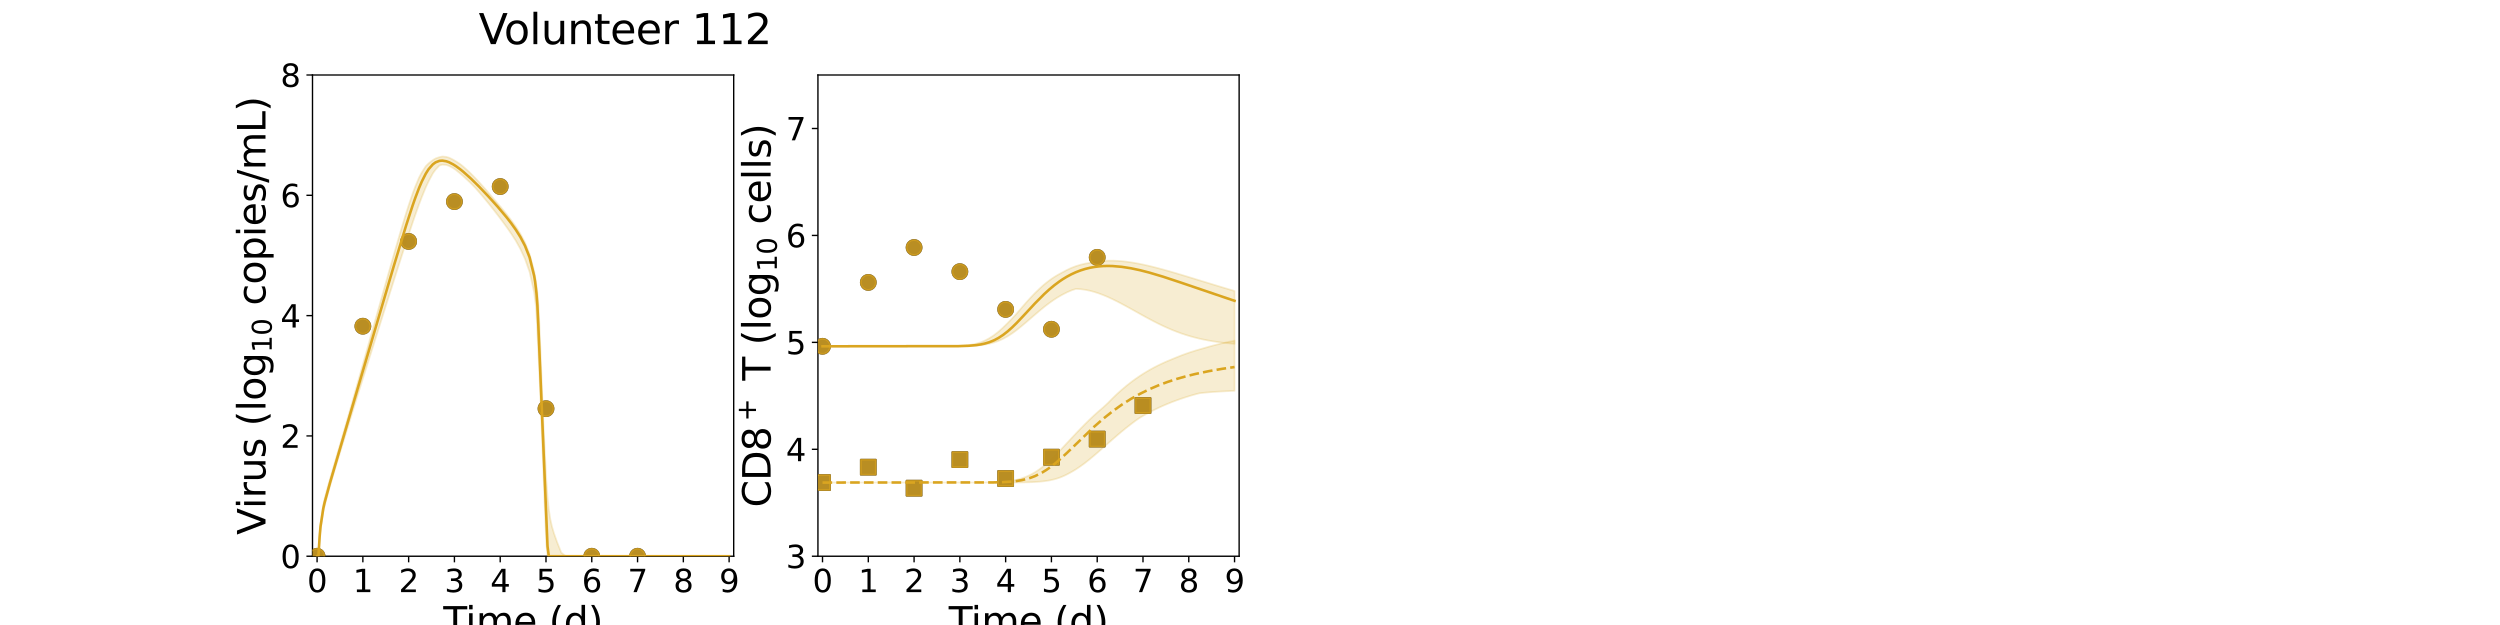 <?xml version="1.0" encoding="utf-8" standalone="no"?>
<!DOCTYPE svg PUBLIC "-//W3C//DTD SVG 1.1//EN"
  "http://www.w3.org/Graphics/SVG/1.1/DTD/svg11.dtd">
<svg xmlns:xlink="http://www.w3.org/1999/xlink" width="1440pt" height="360pt" viewBox="0 0 1440 360" xmlns="http://www.w3.org/2000/svg" version="1.1">
 <defs>
  <style type="text/css">*{stroke-linejoin: round; stroke-linecap: butt}</style>
 </defs>
 <g id="figure_1">
  <g id="patch_1">
   <path d="M 0 360 
L 1440 360 
L 1440 0 
L 0 0 
z
" style="fill: #ffffff"/>
  </g>
  <g id="axes_1">
   <g id="patch_2">
    <path d="M 180 320.4 
L 422.609 320.4 
L 422.609 43.2 
L 180 43.2 
z
" style="fill: #ffffff"/>
   </g>
   <g id="matplotlib.axis_1">
    <g id="xtick_1">
     <g id="line2d_1">
      <defs>
       <path id="m8931e656b8" d="M 0 0 
L 0 3.5 
" style="stroke: #000000; stroke-width: 0.8"/>
      </defs>
      <g>
       <use xlink:href="#m8931e656b8" x="182.637" y="320.4" style="stroke: #000000; stroke-width: 0.8"/>
      </g>
     </g>
     <g id="text_1">
      <!-- 0 -->
      <g transform="translate(176.911 341.077) scale(0.18 -0.18)">
       <defs>
        <path id="DejaVuSans-30" d="M 2034 4250 
Q 1547 4250 1301 3770 
Q 1056 3291 1056 2328 
Q 1056 1369 1301 889 
Q 1547 409 2034 409 
Q 2525 409 2770 889 
Q 3016 1369 3016 2328 
Q 3016 3291 2770 3770 
Q 2525 4250 2034 4250 
z
M 2034 4750 
Q 2819 4750 3233 4129 
Q 3647 3509 3647 2328 
Q 3647 1150 3233 529 
Q 2819 -91 2034 -91 
Q 1250 -91 836 529 
Q 422 1150 422 2328 
Q 422 3509 836 4129 
Q 1250 4750 2034 4750 
z
" transform="scale(0.016)"/>
       </defs>
       <use xlink:href="#DejaVuSans-30"/>
      </g>
     </g>
    </g>
    <g id="xtick_2">
     <g id="line2d_2">
      <g>
       <use xlink:href="#m8931e656b8" x="209.008" y="320.4" style="stroke: #000000; stroke-width: 0.8"/>
      </g>
     </g>
     <g id="text_2">
      <!-- 1 -->
      <g transform="translate(203.281 341.077) scale(0.18 -0.18)">
       <defs>
        <path id="DejaVuSans-31" d="M 794 531 
L 1825 531 
L 1825 4091 
L 703 3866 
L 703 4441 
L 1819 4666 
L 2450 4666 
L 2450 531 
L 3481 531 
L 3481 0 
L 794 0 
L 794 531 
z
" transform="scale(0.016)"/>
       </defs>
       <use xlink:href="#DejaVuSans-31"/>
      </g>
     </g>
    </g>
    <g id="xtick_3">
     <g id="line2d_3">
      <g>
       <use xlink:href="#m8931e656b8" x="235.378" y="320.4" style="stroke: #000000; stroke-width: 0.8"/>
      </g>
     </g>
     <g id="text_3">
      <!-- 2 -->
      <g transform="translate(229.652 341.077) scale(0.18 -0.18)">
       <defs>
        <path id="DejaVuSans-32" d="M 1228 531 
L 3431 531 
L 3431 0 
L 469 0 
L 469 531 
Q 828 903 1448 1529 
Q 2069 2156 2228 2338 
Q 2531 2678 2651 2914 
Q 2772 3150 2772 3378 
Q 2772 3750 2511 3984 
Q 2250 4219 1831 4219 
Q 1534 4219 1204 4116 
Q 875 4013 500 3803 
L 500 4441 
Q 881 4594 1212 4672 
Q 1544 4750 1819 4750 
Q 2544 4750 2975 4387 
Q 3406 4025 3406 3419 
Q 3406 3131 3298 2873 
Q 3191 2616 2906 2266 
Q 2828 2175 2409 1742 
Q 1991 1309 1228 531 
z
" transform="scale(0.016)"/>
       </defs>
       <use xlink:href="#DejaVuSans-32"/>
      </g>
     </g>
    </g>
    <g id="xtick_4">
     <g id="line2d_4">
      <g>
       <use xlink:href="#m8931e656b8" x="261.749" y="320.4" style="stroke: #000000; stroke-width: 0.8"/>
      </g>
     </g>
     <g id="text_4">
      <!-- 3 -->
      <g transform="translate(256.022 341.077) scale(0.18 -0.18)">
       <defs>
        <path id="DejaVuSans-33" d="M 2597 2516 
Q 3050 2419 3304 2112 
Q 3559 1806 3559 1356 
Q 3559 666 3084 287 
Q 2609 -91 1734 -91 
Q 1441 -91 1130 -33 
Q 819 25 488 141 
L 488 750 
Q 750 597 1062 519 
Q 1375 441 1716 441 
Q 2309 441 2620 675 
Q 2931 909 2931 1356 
Q 2931 1769 2642 2001 
Q 2353 2234 1838 2234 
L 1294 2234 
L 1294 2753 
L 1863 2753 
Q 2328 2753 2575 2939 
Q 2822 3125 2822 3475 
Q 2822 3834 2567 4026 
Q 2313 4219 1838 4219 
Q 1578 4219 1281 4162 
Q 984 4106 628 3988 
L 628 4550 
Q 988 4650 1302 4700 
Q 1616 4750 1894 4750 
Q 2613 4750 3031 4423 
Q 3450 4097 3450 3541 
Q 3450 3153 3228 2886 
Q 3006 2619 2597 2516 
z
" transform="scale(0.016)"/>
       </defs>
       <use xlink:href="#DejaVuSans-33"/>
      </g>
     </g>
    </g>
    <g id="xtick_5">
     <g id="line2d_5">
      <g>
       <use xlink:href="#m8931e656b8" x="288.119" y="320.4" style="stroke: #000000; stroke-width: 0.8"/>
      </g>
     </g>
     <g id="text_5">
      <!-- 4 -->
      <g transform="translate(282.393 341.077) scale(0.18 -0.18)">
       <defs>
        <path id="DejaVuSans-34" d="M 2419 4116 
L 825 1625 
L 2419 1625 
L 2419 4116 
z
M 2253 4666 
L 3047 4666 
L 3047 1625 
L 3713 1625 
L 3713 1100 
L 3047 1100 
L 3047 0 
L 2419 0 
L 2419 1100 
L 313 1100 
L 313 1709 
L 2253 4666 
z
" transform="scale(0.016)"/>
       </defs>
       <use xlink:href="#DejaVuSans-34"/>
      </g>
     </g>
    </g>
    <g id="xtick_6">
     <g id="line2d_6">
      <g>
       <use xlink:href="#m8931e656b8" x="314.49" y="320.4" style="stroke: #000000; stroke-width: 0.8"/>
      </g>
     </g>
     <g id="text_6">
      <!-- 5 -->
      <g transform="translate(308.763 341.077) scale(0.18 -0.18)">
       <defs>
        <path id="DejaVuSans-35" d="M 691 4666 
L 3169 4666 
L 3169 4134 
L 1269 4134 
L 1269 2991 
Q 1406 3038 1543 3061 
Q 1681 3084 1819 3084 
Q 2600 3084 3056 2656 
Q 3513 2228 3513 1497 
Q 3513 744 3044 326 
Q 2575 -91 1722 -91 
Q 1428 -91 1123 -41 
Q 819 9 494 109 
L 494 744 
Q 775 591 1075 516 
Q 1375 441 1709 441 
Q 2250 441 2565 725 
Q 2881 1009 2881 1497 
Q 2881 1984 2565 2268 
Q 2250 2553 1709 2553 
Q 1456 2553 1204 2497 
Q 953 2441 691 2322 
L 691 4666 
z
" transform="scale(0.016)"/>
       </defs>
       <use xlink:href="#DejaVuSans-35"/>
      </g>
     </g>
    </g>
    <g id="xtick_7">
     <g id="line2d_7">
      <g>
       <use xlink:href="#m8931e656b8" x="340.86" y="320.4" style="stroke: #000000; stroke-width: 0.8"/>
      </g>
     </g>
     <g id="text_7">
      <!-- 6 -->
      <g transform="translate(335.134 341.077) scale(0.18 -0.18)">
       <defs>
        <path id="DejaVuSans-36" d="M 2113 2584 
Q 1688 2584 1439 2293 
Q 1191 2003 1191 1497 
Q 1191 994 1439 701 
Q 1688 409 2113 409 
Q 2538 409 2786 701 
Q 3034 994 3034 1497 
Q 3034 2003 2786 2293 
Q 2538 2584 2113 2584 
z
M 3366 4563 
L 3366 3988 
Q 3128 4100 2886 4159 
Q 2644 4219 2406 4219 
Q 1781 4219 1451 3797 
Q 1122 3375 1075 2522 
Q 1259 2794 1537 2939 
Q 1816 3084 2150 3084 
Q 2853 3084 3261 2657 
Q 3669 2231 3669 1497 
Q 3669 778 3244 343 
Q 2819 -91 2113 -91 
Q 1303 -91 875 529 
Q 447 1150 447 2328 
Q 447 3434 972 4092 
Q 1497 4750 2381 4750 
Q 2619 4750 2861 4703 
Q 3103 4656 3366 4563 
z
" transform="scale(0.016)"/>
       </defs>
       <use xlink:href="#DejaVuSans-36"/>
      </g>
     </g>
    </g>
    <g id="xtick_8">
     <g id="line2d_8">
      <g>
       <use xlink:href="#m8931e656b8" x="367.231" y="320.4" style="stroke: #000000; stroke-width: 0.8"/>
      </g>
     </g>
     <g id="text_8">
      <!-- 7 -->
      <g transform="translate(361.504 341.077) scale(0.18 -0.18)">
       <defs>
        <path id="DejaVuSans-37" d="M 525 4666 
L 3525 4666 
L 3525 4397 
L 1831 0 
L 1172 0 
L 2766 4134 
L 525 4134 
L 525 4666 
z
" transform="scale(0.016)"/>
       </defs>
       <use xlink:href="#DejaVuSans-37"/>
      </g>
     </g>
    </g>
    <g id="xtick_9">
     <g id="line2d_9">
      <g>
       <use xlink:href="#m8931e656b8" x="393.601" y="320.4" style="stroke: #000000; stroke-width: 0.8"/>
      </g>
     </g>
     <g id="text_9">
      <!-- 8 -->
      <g transform="translate(387.875 341.077) scale(0.18 -0.18)">
       <defs>
        <path id="DejaVuSans-38" d="M 2034 2216 
Q 1584 2216 1326 1975 
Q 1069 1734 1069 1313 
Q 1069 891 1326 650 
Q 1584 409 2034 409 
Q 2484 409 2743 651 
Q 3003 894 3003 1313 
Q 3003 1734 2745 1975 
Q 2488 2216 2034 2216 
z
M 1403 2484 
Q 997 2584 770 2862 
Q 544 3141 544 3541 
Q 544 4100 942 4425 
Q 1341 4750 2034 4750 
Q 2731 4750 3128 4425 
Q 3525 4100 3525 3541 
Q 3525 3141 3298 2862 
Q 3072 2584 2669 2484 
Q 3125 2378 3379 2068 
Q 3634 1759 3634 1313 
Q 3634 634 3220 271 
Q 2806 -91 2034 -91 
Q 1263 -91 848 271 
Q 434 634 434 1313 
Q 434 1759 690 2068 
Q 947 2378 1403 2484 
z
M 1172 3481 
Q 1172 3119 1398 2916 
Q 1625 2713 2034 2713 
Q 2441 2713 2670 2916 
Q 2900 3119 2900 3481 
Q 2900 3844 2670 4047 
Q 2441 4250 2034 4250 
Q 1625 4250 1398 4047 
Q 1172 3844 1172 3481 
z
" transform="scale(0.016)"/>
       </defs>
       <use xlink:href="#DejaVuSans-38"/>
      </g>
     </g>
    </g>
    <g id="xtick_10">
     <g id="line2d_10">
      <g>
       <use xlink:href="#m8931e656b8" x="419.972" y="320.4" style="stroke: #000000; stroke-width: 0.8"/>
      </g>
     </g>
     <g id="text_10">
      <!-- 9 -->
      <g transform="translate(414.245 341.077) scale(0.18 -0.18)">
       <defs>
        <path id="DejaVuSans-39" d="M 703 97 
L 703 672 
Q 941 559 1184 500 
Q 1428 441 1663 441 
Q 2288 441 2617 861 
Q 2947 1281 2994 2138 
Q 2813 1869 2534 1725 
Q 2256 1581 1919 1581 
Q 1219 1581 811 2004 
Q 403 2428 403 3163 
Q 403 3881 828 4315 
Q 1253 4750 1959 4750 
Q 2769 4750 3195 4129 
Q 3622 3509 3622 2328 
Q 3622 1225 3098 567 
Q 2575 -91 1691 -91 
Q 1453 -91 1209 -44 
Q 966 3 703 97 
z
M 1959 2075 
Q 2384 2075 2632 2365 
Q 2881 2656 2881 3163 
Q 2881 3666 2632 3958 
Q 2384 4250 1959 4250 
Q 1534 4250 1286 3958 
Q 1038 3666 1038 3163 
Q 1038 2656 1286 2365 
Q 1534 2075 1959 2075 
z
" transform="scale(0.016)"/>
       </defs>
       <use xlink:href="#DejaVuSans-39"/>
      </g>
     </g>
    </g>
    <g id="text_11">
     <!-- Time (d) -->
     <g transform="translate(255.328 365.537) scale(0.22 -0.22)">
      <defs>
       <path id="DejaVuSans-54" d="M -19 4666 
L 3928 4666 
L 3928 4134 
L 2272 4134 
L 2272 0 
L 1638 0 
L 1638 4134 
L -19 4134 
L -19 4666 
z
" transform="scale(0.016)"/>
       <path id="DejaVuSans-69" d="M 603 3500 
L 1178 3500 
L 1178 0 
L 603 0 
L 603 3500 
z
M 603 4863 
L 1178 4863 
L 1178 4134 
L 603 4134 
L 603 4863 
z
" transform="scale(0.016)"/>
       <path id="DejaVuSans-6d" d="M 3328 2828 
Q 3544 3216 3844 3400 
Q 4144 3584 4550 3584 
Q 5097 3584 5394 3201 
Q 5691 2819 5691 2113 
L 5691 0 
L 5113 0 
L 5113 2094 
Q 5113 2597 4934 2840 
Q 4756 3084 4391 3084 
Q 3944 3084 3684 2787 
Q 3425 2491 3425 1978 
L 3425 0 
L 2847 0 
L 2847 2094 
Q 2847 2600 2669 2842 
Q 2491 3084 2119 3084 
Q 1678 3084 1418 2786 
Q 1159 2488 1159 1978 
L 1159 0 
L 581 0 
L 581 3500 
L 1159 3500 
L 1159 2956 
Q 1356 3278 1631 3431 
Q 1906 3584 2284 3584 
Q 2666 3584 2933 3390 
Q 3200 3197 3328 2828 
z
" transform="scale(0.016)"/>
       <path id="DejaVuSans-65" d="M 3597 1894 
L 3597 1613 
L 953 1613 
Q 991 1019 1311 708 
Q 1631 397 2203 397 
Q 2534 397 2845 478 
Q 3156 559 3463 722 
L 3463 178 
Q 3153 47 2828 -22 
Q 2503 -91 2169 -91 
Q 1331 -91 842 396 
Q 353 884 353 1716 
Q 353 2575 817 3079 
Q 1281 3584 2069 3584 
Q 2775 3584 3186 3129 
Q 3597 2675 3597 1894 
z
M 3022 2063 
Q 3016 2534 2758 2815 
Q 2500 3097 2075 3097 
Q 1594 3097 1305 2825 
Q 1016 2553 972 2059 
L 3022 2063 
z
" transform="scale(0.016)"/>
       <path id="DejaVuSans-20" transform="scale(0.016)"/>
       <path id="DejaVuSans-28" d="M 1984 4856 
Q 1566 4138 1362 3434 
Q 1159 2731 1159 2009 
Q 1159 1288 1364 580 
Q 1569 -128 1984 -844 
L 1484 -844 
Q 1016 -109 783 600 
Q 550 1309 550 2009 
Q 550 2706 781 3412 
Q 1013 4119 1484 4856 
L 1984 4856 
z
" transform="scale(0.016)"/>
       <path id="DejaVuSans-64" d="M 2906 2969 
L 2906 4863 
L 3481 4863 
L 3481 0 
L 2906 0 
L 2906 525 
Q 2725 213 2448 61 
Q 2172 -91 1784 -91 
Q 1150 -91 751 415 
Q 353 922 353 1747 
Q 353 2572 751 3078 
Q 1150 3584 1784 3584 
Q 2172 3584 2448 3432 
Q 2725 3281 2906 2969 
z
M 947 1747 
Q 947 1113 1208 752 
Q 1469 391 1925 391 
Q 2381 391 2643 752 
Q 2906 1113 2906 1747 
Q 2906 2381 2643 2742 
Q 2381 3103 1925 3103 
Q 1469 3103 1208 2742 
Q 947 2381 947 1747 
z
" transform="scale(0.016)"/>
       <path id="DejaVuSans-29" d="M 513 4856 
L 1013 4856 
Q 1481 4119 1714 3412 
Q 1947 2706 1947 2009 
Q 1947 1309 1714 600 
Q 1481 -109 1013 -844 
L 513 -844 
Q 928 -128 1133 580 
Q 1338 1288 1338 2009 
Q 1338 2731 1133 3434 
Q 928 4138 513 4856 
z
" transform="scale(0.016)"/>
      </defs>
      <use xlink:href="#DejaVuSans-54"/>
      <use xlink:href="#DejaVuSans-69" x="57.959"/>
      <use xlink:href="#DejaVuSans-6d" x="85.742"/>
      <use xlink:href="#DejaVuSans-65" x="183.154"/>
      <use xlink:href="#DejaVuSans-20" x="244.678"/>
      <use xlink:href="#DejaVuSans-28" x="276.465"/>
      <use xlink:href="#DejaVuSans-64" x="315.479"/>
      <use xlink:href="#DejaVuSans-29" x="378.955"/>
     </g>
    </g>
   </g>
   <g id="matplotlib.axis_2">
    <g id="ytick_1">
     <g id="line2d_11">
      <defs>
       <path id="m3b41d47274" d="M 0 0 
L -3.5 0 
" style="stroke: #000000; stroke-width: 0.8"/>
      </defs>
      <g>
       <use xlink:href="#m3b41d47274" x="180" y="320.4" style="stroke: #000000; stroke-width: 0.8"/>
      </g>
     </g>
     <g id="text_12">
      <!-- 0 -->
      <g transform="translate(161.548 327.239) scale(0.18 -0.18)">
       <use xlink:href="#DejaVuSans-30"/>
      </g>
     </g>
    </g>
    <g id="ytick_2">
     <g id="line2d_12">
      <g>
       <use xlink:href="#m3b41d47274" x="180" y="251.1" style="stroke: #000000; stroke-width: 0.8"/>
      </g>
     </g>
     <g id="text_13">
      <!-- 2 -->
      <g transform="translate(161.548 257.939) scale(0.18 -0.18)">
       <use xlink:href="#DejaVuSans-32"/>
      </g>
     </g>
    </g>
    <g id="ytick_3">
     <g id="line2d_13">
      <g>
       <use xlink:href="#m3b41d47274" x="180" y="181.8" style="stroke: #000000; stroke-width: 0.8"/>
      </g>
     </g>
     <g id="text_14">
      <!-- 4 -->
      <g transform="translate(161.548 188.639) scale(0.18 -0.18)">
       <use xlink:href="#DejaVuSans-34"/>
      </g>
     </g>
    </g>
    <g id="ytick_4">
     <g id="line2d_14">
      <g>
       <use xlink:href="#m3b41d47274" x="180" y="112.5" style="stroke: #000000; stroke-width: 0.8"/>
      </g>
     </g>
     <g id="text_15">
      <!-- 6 -->
      <g transform="translate(161.548 119.339) scale(0.18 -0.18)">
       <use xlink:href="#DejaVuSans-36"/>
      </g>
     </g>
    </g>
    <g id="ytick_5">
     <g id="line2d_15">
      <g>
       <use xlink:href="#m3b41d47274" x="180" y="43.2" style="stroke: #000000; stroke-width: 0.8"/>
      </g>
     </g>
     <g id="text_16">
      <!-- 8 -->
      <g transform="translate(161.548 50.039) scale(0.18 -0.18)">
       <use xlink:href="#DejaVuSans-38"/>
      </g>
     </g>
    </g>
    <g id="text_17">
     <!-- Virus (log$_{10}$ copies/mL) -->
     <g transform="translate(152.928 308.08) rotate(-90) scale(0.22 -0.22)">
      <defs>
       <path id="DejaVuSans-56" d="M 1831 0 
L 50 4666 
L 709 4666 
L 2188 738 
L 3669 4666 
L 4325 4666 
L 2547 0 
L 1831 0 
z
" transform="scale(0.016)"/>
       <path id="DejaVuSans-72" d="M 2631 2963 
Q 2534 3019 2420 3045 
Q 2306 3072 2169 3072 
Q 1681 3072 1420 2755 
Q 1159 2438 1159 1844 
L 1159 0 
L 581 0 
L 581 3500 
L 1159 3500 
L 1159 2956 
Q 1341 3275 1631 3429 
Q 1922 3584 2338 3584 
Q 2397 3584 2469 3576 
Q 2541 3569 2628 3553 
L 2631 2963 
z
" transform="scale(0.016)"/>
       <path id="DejaVuSans-75" d="M 544 1381 
L 544 3500 
L 1119 3500 
L 1119 1403 
Q 1119 906 1312 657 
Q 1506 409 1894 409 
Q 2359 409 2629 706 
Q 2900 1003 2900 1516 
L 2900 3500 
L 3475 3500 
L 3475 0 
L 2900 0 
L 2900 538 
Q 2691 219 2414 64 
Q 2138 -91 1772 -91 
Q 1169 -91 856 284 
Q 544 659 544 1381 
z
M 1991 3584 
L 1991 3584 
z
" transform="scale(0.016)"/>
       <path id="DejaVuSans-73" d="M 2834 3397 
L 2834 2853 
Q 2591 2978 2328 3040 
Q 2066 3103 1784 3103 
Q 1356 3103 1142 2972 
Q 928 2841 928 2578 
Q 928 2378 1081 2264 
Q 1234 2150 1697 2047 
L 1894 2003 
Q 2506 1872 2764 1633 
Q 3022 1394 3022 966 
Q 3022 478 2636 193 
Q 2250 -91 1575 -91 
Q 1294 -91 989 -36 
Q 684 19 347 128 
L 347 722 
Q 666 556 975 473 
Q 1284 391 1588 391 
Q 1994 391 2212 530 
Q 2431 669 2431 922 
Q 2431 1156 2273 1281 
Q 2116 1406 1581 1522 
L 1381 1569 
Q 847 1681 609 1914 
Q 372 2147 372 2553 
Q 372 3047 722 3315 
Q 1072 3584 1716 3584 
Q 2034 3584 2315 3537 
Q 2597 3491 2834 3397 
z
" transform="scale(0.016)"/>
       <path id="DejaVuSans-6c" d="M 603 4863 
L 1178 4863 
L 1178 0 
L 603 0 
L 603 4863 
z
" transform="scale(0.016)"/>
       <path id="DejaVuSans-6f" d="M 1959 3097 
Q 1497 3097 1228 2736 
Q 959 2375 959 1747 
Q 959 1119 1226 758 
Q 1494 397 1959 397 
Q 2419 397 2687 759 
Q 2956 1122 2956 1747 
Q 2956 2369 2687 2733 
Q 2419 3097 1959 3097 
z
M 1959 3584 
Q 2709 3584 3137 3096 
Q 3566 2609 3566 1747 
Q 3566 888 3137 398 
Q 2709 -91 1959 -91 
Q 1206 -91 779 398 
Q 353 888 353 1747 
Q 353 2609 779 3096 
Q 1206 3584 1959 3584 
z
" transform="scale(0.016)"/>
       <path id="DejaVuSans-67" d="M 2906 1791 
Q 2906 2416 2648 2759 
Q 2391 3103 1925 3103 
Q 1463 3103 1205 2759 
Q 947 2416 947 1791 
Q 947 1169 1205 825 
Q 1463 481 1925 481 
Q 2391 481 2648 825 
Q 2906 1169 2906 1791 
z
M 3481 434 
Q 3481 -459 3084 -895 
Q 2688 -1331 1869 -1331 
Q 1566 -1331 1297 -1286 
Q 1028 -1241 775 -1147 
L 775 -588 
Q 1028 -725 1275 -790 
Q 1522 -856 1778 -856 
Q 2344 -856 2625 -561 
Q 2906 -266 2906 331 
L 2906 616 
Q 2728 306 2450 153 
Q 2172 0 1784 0 
Q 1141 0 747 490 
Q 353 981 353 1791 
Q 353 2603 747 3093 
Q 1141 3584 1784 3584 
Q 2172 3584 2450 3431 
Q 2728 3278 2906 2969 
L 2906 3500 
L 3481 3500 
L 3481 434 
z
" transform="scale(0.016)"/>
       <path id="DejaVuSans-63" d="M 3122 3366 
L 3122 2828 
Q 2878 2963 2633 3030 
Q 2388 3097 2138 3097 
Q 1578 3097 1268 2742 
Q 959 2388 959 1747 
Q 959 1106 1268 751 
Q 1578 397 2138 397 
Q 2388 397 2633 464 
Q 2878 531 3122 666 
L 3122 134 
Q 2881 22 2623 -34 
Q 2366 -91 2075 -91 
Q 1284 -91 818 406 
Q 353 903 353 1747 
Q 353 2603 823 3093 
Q 1294 3584 2113 3584 
Q 2378 3584 2631 3529 
Q 2884 3475 3122 3366 
z
" transform="scale(0.016)"/>
       <path id="DejaVuSans-70" d="M 1159 525 
L 1159 -1331 
L 581 -1331 
L 581 3500 
L 1159 3500 
L 1159 2969 
Q 1341 3281 1617 3432 
Q 1894 3584 2278 3584 
Q 2916 3584 3314 3078 
Q 3713 2572 3713 1747 
Q 3713 922 3314 415 
Q 2916 -91 2278 -91 
Q 1894 -91 1617 61 
Q 1341 213 1159 525 
z
M 3116 1747 
Q 3116 2381 2855 2742 
Q 2594 3103 2138 3103 
Q 1681 3103 1420 2742 
Q 1159 2381 1159 1747 
Q 1159 1113 1420 752 
Q 1681 391 2138 391 
Q 2594 391 2855 752 
Q 3116 1113 3116 1747 
z
" transform="scale(0.016)"/>
       <path id="DejaVuSans-2f" d="M 1625 4666 
L 2156 4666 
L 531 -594 
L 0 -594 
L 1625 4666 
z
" transform="scale(0.016)"/>
       <path id="DejaVuSans-4c" d="M 628 4666 
L 1259 4666 
L 1259 531 
L 3531 531 
L 3531 0 
L 628 0 
L 628 4666 
z
" transform="scale(0.016)"/>
      </defs>
      <use xlink:href="#DejaVuSans-56" transform="translate(0 0.016)"/>
      <use xlink:href="#DejaVuSans-69" transform="translate(68.408 0.016)"/>
      <use xlink:href="#DejaVuSans-72" transform="translate(96.191 0.016)"/>
      <use xlink:href="#DejaVuSans-75" transform="translate(137.305 0.016)"/>
      <use xlink:href="#DejaVuSans-73" transform="translate(200.684 0.016)"/>
      <use xlink:href="#DejaVuSans-20" transform="translate(252.783 0.016)"/>
      <use xlink:href="#DejaVuSans-28" transform="translate(284.57 0.016)"/>
      <use xlink:href="#DejaVuSans-6c" transform="translate(323.584 0.016)"/>
      <use xlink:href="#DejaVuSans-6f" transform="translate(351.367 0.016)"/>
      <use xlink:href="#DejaVuSans-67" transform="translate(412.549 0.016)"/>
      <use xlink:href="#DejaVuSans-31" transform="translate(476.982 -16.391) scale(0.7)"/>
      <use xlink:href="#DejaVuSans-30" transform="translate(521.519 -16.391) scale(0.7)"/>
      <use xlink:href="#DejaVuSans-20" transform="translate(568.789 0.016)"/>
      <use xlink:href="#DejaVuSans-63" transform="translate(600.576 0.016)"/>
      <use xlink:href="#DejaVuSans-6f" transform="translate(655.557 0.016)"/>
      <use xlink:href="#DejaVuSans-70" transform="translate(716.738 0.016)"/>
      <use xlink:href="#DejaVuSans-69" transform="translate(780.215 0.016)"/>
      <use xlink:href="#DejaVuSans-65" transform="translate(807.998 0.016)"/>
      <use xlink:href="#DejaVuSans-73" transform="translate(869.521 0.016)"/>
      <use xlink:href="#DejaVuSans-2f" transform="translate(921.621 0.016)"/>
      <use xlink:href="#DejaVuSans-6d" transform="translate(955.312 0.016)"/>
      <use xlink:href="#DejaVuSans-4c" transform="translate(1052.725 0.016)"/>
      <use xlink:href="#DejaVuSans-29" transform="translate(1108.438 0.016)"/>
     </g>
    </g>
   </g>
   <g id="patch_3">
    <path d="M 180 320.4 
L 180 43.2 
" style="fill: none; stroke: #000000; stroke-width: 0.8; stroke-linejoin: miter; stroke-linecap: square"/>
   </g>
   <g id="patch_4">
    <path d="M 422.609 320.4 
L 422.609 43.2 
" style="fill: none; stroke: #000000; stroke-width: 0.8; stroke-linejoin: miter; stroke-linecap: square"/>
   </g>
   <g id="patch_5">
    <path d="M 180 320.4 
L 422.609 320.4 
" style="fill: none; stroke: #000000; stroke-width: 0.8; stroke-linejoin: miter; stroke-linecap: square"/>
   </g>
   <g id="patch_6">
    <path d="M 180 43.2 
L 422.609 43.2 
" style="fill: none; stroke: #000000; stroke-width: 0.8; stroke-linejoin: miter; stroke-linecap: square"/>
   </g>
   <g id="PolyCollection_1">
    <defs>
     <path id="mc4e937d490" d="M 182.637 -39.6 
L 182.637 -39.6 
L 182.637 -39.6 
L 182.64 -39.6 
L 182.67 -39.6 
L 182.799 -39.6 
L 182.887 -39.6 
L 183.204 -39.6 
L 183.413 -39.6 
L 184.11 -49.511 
L 184.619 -55.097 
L 186.217 -65.355 
L 187.021 -68.841 
L 189.202 -77.002 
L 190.195 -80.454 
L 192.296 -87.637 
L 193.422 -91.406 
L 195.488 -98.155 
L 196.73 -102.194 
L 198.81 -108.983 
L 200.138 -113.305 
L 202.207 -120.057 
L 203.602 -124.598 
L 205.665 -131.222 
L 207.108 -135.806 
L 209.377 -143.006 
L 210.795 -147.508 
L 212.753 -153.723 
L 214.229 -158.419 
L 216.363 -165.179 
L 217.828 -169.828 
L 219.799 -176.07 
L 221.296 -180.823 
L 223.411 -187.509 
L 224.888 -192.181 
L 226.849 -198.36 
L 228.355 -203.106 
L 230.457 -209.686 
L 231.954 -214.349 
L 233.974 -220.585 
L 235.51 -225.263 
L 237.699 -231.825 
L 239.248 -236.31 
L 241.357 -242.243 
L 242.95 -246.427 
L 245.22 -252.008 
L 246.821 -255.419 
L 249.296 -260.062 
L 250.922 -262.326 
L 253.132 -264.656 
L 254.797 -265.135 
L 257.046 -264.968 
L 258.712 -264.385 
L 260.998 -263.19 
L 262.703 -261.978 
L 265.067 -260.037 
L 266.851 -258.489 
L 269.433 -256.107 
L 271.297 -254.328 
L 273.91 -251.639 
L 276.032 -249.233 
L 278.669 -246.133 
L 281.306 -242.933 
L 283.943 -239.638 
L 286.58 -236.255 
L 289.218 -232.767 
L 291.855 -229.155 
L 294.492 -225.357 
L 297.129 -221.299 
L 299.766 -216.536 
L 302.403 -210.833 
L 305.04 -203.381 
L 307.677 -191.544 
L 308.204 -187.375 
L 308.732 -183.206 
L 308.989 -179.25 
L 309.228 -174.597 
L 309.527 -168.563 
L 309.703 -164.915 
L 309.777 -163.383 
L 309.825 -162.383 
L 309.874 -161.371 
L 309.905 -160.738 
L 309.906 -160.71 
L 309.919 -160.437 
L 309.935 -160.104 
L 309.963 -159.541 
L 309.99 -158.97 
L 310.041 -157.92 
L 310.119 -156.294 
L 310.316 -152.353 
L 310.659 -144.985 
L 311.033 -136.661 
L 311.543 -123.899 
L 312.052 -111.316 
L 312.663 -96.046 
L 313.285 -80.715 
L 313.971 -63.091 
L 314.657 -47.021 
L 315.376 -39.6 
L 316.119 -39.6 
L 316.939 -39.6 
L 317.91 -39.6 
L 319.112 -39.6 
L 321.045 -39.6 
L 323.313 -39.6 
L 325.95 -39.6 
L 328.588 -39.6 
L 331.225 -39.6 
L 333.862 -39.6 
L 336.499 -39.6 
L 339.136 -39.6 
L 341.773 -39.6 
L 344.41 -39.6 
L 347.047 -39.6 
L 349.684 -39.6 
L 352.321 -39.6 
L 354.958 -39.6 
L 357.595 -39.6 
L 360.232 -39.6 
L 362.869 -39.6 
L 365.506 -39.6 
L 368.143 -39.6 
L 370.78 -39.6 
L 373.417 -39.6 
L 376.054 -39.6 
L 378.691 -39.6 
L 381.329 -39.6 
L 383.966 -39.6 
L 386.603 -39.6 
L 389.24 -39.6 
L 391.877 -39.6 
L 394.514 -39.6 
L 397.151 -39.6 
L 399.788 -39.6 
L 402.425 -39.6 
L 405.062 -39.6 
L 407.699 -39.6 
L 410.336 -39.6 
L 412.973 -39.6 
L 415.61 -39.6 
L 418.247 -39.6 
L 419.972 -39.6 
L 419.972 -39.6 
L 419.972 -39.6 
L 418.247 -39.6 
L 415.61 -39.6 
L 412.973 -39.6 
L 410.336 -39.6 
L 407.699 -39.6 
L 405.062 -39.6 
L 402.425 -39.6 
L 399.788 -39.6 
L 397.151 -39.6 
L 394.514 -39.6 
L 391.877 -39.6 
L 389.24 -39.6 
L 386.603 -39.6 
L 383.966 -39.6 
L 381.329 -39.6 
L 378.691 -39.6 
L 376.054 -39.6 
L 373.417 -39.6 
L 370.78 -39.6 
L 368.143 -39.6 
L 365.506 -39.6 
L 362.869 -39.6 
L 360.232 -39.6 
L 357.595 -39.6 
L 354.958 -39.6 
L 352.321 -39.6 
L 349.684 -39.6 
L 347.047 -39.6 
L 344.41 -39.6 
L 341.773 -39.6 
L 339.136 -39.6 
L 336.499 -39.6 
L 333.862 -39.6 
L 331.225 -39.6 
L 328.588 -39.6 
L 325.95 -39.6 
L 323.313 -41.676 
L 321.045 -47.321 
L 319.112 -52.729 
L 317.91 -56.76 
L 316.939 -61.16 
L 316.119 -66.707 
L 315.376 -73.808 
L 314.657 -83.689 
L 313.971 -97.095 
L 313.285 -110.608 
L 312.663 -123.916 
L 312.052 -139.436 
L 311.543 -152.169 
L 311.033 -164.862 
L 310.659 -173.973 
L 310.316 -180.811 
L 310.119 -184.148 
L 310.041 -185.283 
L 309.99 -186.016 
L 309.963 -186.415 
L 309.935 -186.808 
L 309.919 -187.04 
L 309.906 -187.231 
L 309.905 -187.25 
L 309.874 -187.692 
L 309.825 -188.398 
L 309.777 -188.924 
L 309.703 -189.69 
L 309.527 -191.516 
L 309.228 -194.343 
L 308.989 -195.802 
L 308.732 -197.691 
L 308.204 -200.701 
L 307.677 -203.804 
L 305.04 -213.584 
L 302.403 -220.316 
L 299.766 -225.282 
L 297.129 -229.475 
L 294.492 -233.146 
L 291.855 -236.555 
L 289.218 -239.794 
L 286.58 -242.89 
L 283.943 -245.917 
L 281.306 -249.061 
L 278.669 -252.095 
L 276.032 -255.021 
L 273.91 -257.29 
L 271.297 -259.955 
L 269.433 -261.738 
L 266.851 -264.06 
L 265.067 -265.485 
L 262.703 -267.026 
L 260.998 -268.036 
L 258.712 -269.169 
L 257.046 -269.652 
L 254.797 -269.867 
L 253.132 -269.505 
L 250.922 -268.765 
L 249.296 -267.804 
L 246.821 -265.864 
L 245.22 -264.273 
L 242.95 -260.707 
L 241.357 -257.689 
L 239.248 -252.667 
L 237.699 -248.586 
L 235.51 -242.118 
L 233.974 -237.346 
L 231.954 -230.739 
L 230.457 -225.722 
L 228.355 -218.516 
L 226.849 -213.294 
L 224.888 -206.432 
L 223.411 -201.24 
L 221.296 -193.767 
L 219.799 -188.464 
L 217.828 -181.474 
L 216.363 -176.276 
L 214.229 -168.69 
L 212.753 -163.444 
L 210.795 -156.482 
L 209.377 -151.445 
L 207.108 -143.358 
L 205.665 -138.224 
L 203.602 -130.883 
L 202.207 -125.926 
L 200.138 -118.645 
L 198.81 -114.093 
L 196.73 -106.93 
L 195.488 -102.677 
L 193.422 -95.562 
L 192.296 -91.701 
L 190.195 -84.508 
L 189.202 -81.038 
L 187.021 -72.945 
L 186.217 -69.226 
L 184.619 -58.35 
L 184.11 -51.975 
L 183.413 -40.089 
L 183.204 -39.6 
L 182.887 -39.6 
L 182.799 -39.6 
L 182.67 -39.6 
L 182.64 -39.6 
L 182.637 -39.6 
L 182.637 -39.6 
z
" style="stroke: #daa520; stroke-opacity: 0.2"/>
    </defs>
    <g clip-path="url(#pe69d8c629a)">
     <use xlink:href="#mc4e937d490" x="0" y="360" style="fill: #daa520; fill-opacity: 0.2; stroke: #daa520; stroke-opacity: 0.2"/>
    </g>
   </g>
   <g id="PathCollection_1">
    <defs>
     <path id="m4451b9e256" d="M 0 4.33 
C 1.148 4.33 2.25 3.874 3.062 3.062 
C 3.874 2.25 4.33 1.148 4.33 0 
C 4.33 -1.148 3.874 -2.25 3.062 -3.062 
C 2.25 -3.874 1.148 -4.33 0 -4.33 
C -1.148 -4.33 -2.25 -3.874 -3.062 -3.062 
C -3.874 -2.25 -4.33 -1.148 -4.33 0 
C -4.33 1.148 -3.874 2.25 -3.062 3.062 
C -2.25 3.874 -1.148 4.33 0 4.33 
z
" style="stroke: #000000; stroke-opacity: 0.8"/>
    </defs>
    <g clip-path="url(#pe69d8c629a)">
     <use xlink:href="#m4451b9e256" x="182.637" y="320.4" style="fill-opacity: 0.8; stroke: #000000; stroke-opacity: 0.8"/>
     <use xlink:href="#m4451b9e256" x="209.008" y="187.901" style="fill-opacity: 0.8; stroke: #000000; stroke-opacity: 0.8"/>
     <use xlink:href="#m4451b9e256" x="235.378" y="139.059" style="fill-opacity: 0.8; stroke: #000000; stroke-opacity: 0.8"/>
     <use xlink:href="#m4451b9e256" x="261.749" y="116.117" style="fill-opacity: 0.8; stroke: #000000; stroke-opacity: 0.8"/>
     <use xlink:href="#m4451b9e256" x="288.119" y="107.46" style="fill-opacity: 0.8; stroke: #000000; stroke-opacity: 0.8"/>
     <use xlink:href="#m4451b9e256" x="314.49" y="235.393" style="fill-opacity: 0.8; stroke: #000000; stroke-opacity: 0.8"/>
     <use xlink:href="#m4451b9e256" x="340.86" y="320.4" style="fill-opacity: 0.8; stroke: #000000; stroke-opacity: 0.8"/>
     <use xlink:href="#m4451b9e256" x="367.231" y="320.4" style="fill-opacity: 0.8; stroke: #000000; stroke-opacity: 0.8"/>
    </g>
   </g>
   <g id="PathCollection_2">
    <defs>
     <path id="mfe5a80a389" d="M 0 4.33 
C 1.148 4.33 2.25 3.874 3.062 3.062 
C 3.874 2.25 4.33 1.148 4.33 0 
C 4.33 -1.148 3.874 -2.25 3.062 -3.062 
C 2.25 -3.874 1.148 -4.33 0 -4.33 
C -1.148 -4.33 -2.25 -3.874 -3.062 -3.062 
C -3.874 -2.25 -4.33 -1.148 -4.33 0 
C -4.33 1.148 -3.874 2.25 -3.062 3.062 
C -2.25 3.874 -1.148 4.33 0 4.33 
z
" style="stroke: #daa520; stroke-opacity: 0.8"/>
    </defs>
    <g clip-path="url(#pe69d8c629a)">
     <use xlink:href="#mfe5a80a389" x="182.637" y="320.4" style="fill: #daa520; fill-opacity: 0.8; stroke: #daa520; stroke-opacity: 0.8"/>
     <use xlink:href="#mfe5a80a389" x="209.008" y="187.901" style="fill: #daa520; fill-opacity: 0.8; stroke: #daa520; stroke-opacity: 0.8"/>
     <use xlink:href="#mfe5a80a389" x="235.378" y="139.059" style="fill: #daa520; fill-opacity: 0.8; stroke: #daa520; stroke-opacity: 0.8"/>
     <use xlink:href="#mfe5a80a389" x="261.749" y="116.117" style="fill: #daa520; fill-opacity: 0.8; stroke: #daa520; stroke-opacity: 0.8"/>
     <use xlink:href="#mfe5a80a389" x="288.119" y="107.46" style="fill: #daa520; fill-opacity: 0.8; stroke: #daa520; stroke-opacity: 0.8"/>
     <use xlink:href="#mfe5a80a389" x="314.49" y="235.393" style="fill: #daa520; fill-opacity: 0.8; stroke: #daa520; stroke-opacity: 0.8"/>
     <use xlink:href="#mfe5a80a389" x="340.86" y="320.4" style="fill: #daa520; fill-opacity: 0.8; stroke: #daa520; stroke-opacity: 0.8"/>
     <use xlink:href="#mfe5a80a389" x="367.231" y="320.4" style="fill: #daa520; fill-opacity: 0.8; stroke: #daa520; stroke-opacity: 0.8"/>
    </g>
   </g>
   <g id="line2d_16">
    <path d="M 182.637 320.4 
L 183.413 320.4 
L 184.11 309.183 
L 184.619 303.321 
L 186.217 292.836 
L 187.021 289.295 
L 190.195 277.689 
L 203.602 232.032 
L 226.849 153.152 
L 233.974 129.718 
L 237.699 118.281 
L 239.248 113.864 
L 241.357 108.319 
L 242.95 104.578 
L 245.22 100.068 
L 246.821 97.519 
L 249.296 94.675 
L 250.922 93.485 
L 253.132 92.646 
L 254.797 92.517 
L 257.046 92.89 
L 258.712 93.495 
L 260.998 94.67 
L 262.703 95.756 
L 265.067 97.486 
L 266.851 98.932 
L 271.297 102.915 
L 276.032 107.58 
L 281.306 113.126 
L 286.58 118.985 
L 291.855 125.263 
L 294.492 128.668 
L 297.129 132.377 
L 299.766 136.574 
L 302.403 141.609 
L 305.04 148.257 
L 307.677 158.907 
L 308.204 162.189 
L 308.989 168.795 
L 309.527 175.736 
L 310.041 186.548 
L 315.376 314.624 
L 316.119 320.4 
L 419.972 320.4 
L 419.972 320.4 
" clip-path="url(#pe69d8c629a)" style="fill: none; stroke: #daa520; stroke-width: 1.5; stroke-linecap: square"/>
   </g>
  </g>
  <g id="axes_2">
   <g id="patch_7">
    <path d="M 471.13 320.4 
L 713.739 320.4 
L 713.739 43.2 
L 471.13 43.2 
z
" style="fill: #ffffff"/>
   </g>
   <g id="matplotlib.axis_3">
    <g id="xtick_11">
     <g id="line2d_17">
      <g>
       <use xlink:href="#m8931e656b8" x="473.767" y="320.4" style="stroke: #000000; stroke-width: 0.8"/>
      </g>
     </g>
     <g id="text_18">
      <!-- 0 -->
      <g transform="translate(468.041 341.077) scale(0.18 -0.18)">
       <use xlink:href="#DejaVuSans-30"/>
      </g>
     </g>
    </g>
    <g id="xtick_12">
     <g id="line2d_18">
      <g>
       <use xlink:href="#m8931e656b8" x="500.138" y="320.4" style="stroke: #000000; stroke-width: 0.8"/>
      </g>
     </g>
     <g id="text_19">
      <!-- 1 -->
      <g transform="translate(494.412 341.077) scale(0.18 -0.18)">
       <use xlink:href="#DejaVuSans-31"/>
      </g>
     </g>
    </g>
    <g id="xtick_13">
     <g id="line2d_19">
      <g>
       <use xlink:href="#m8931e656b8" x="526.509" y="320.4" style="stroke: #000000; stroke-width: 0.8"/>
      </g>
     </g>
     <g id="text_20">
      <!-- 2 -->
      <g transform="translate(520.782 341.077) scale(0.18 -0.18)">
       <use xlink:href="#DejaVuSans-32"/>
      </g>
     </g>
    </g>
    <g id="xtick_14">
     <g id="line2d_20">
      <g>
       <use xlink:href="#m8931e656b8" x="552.879" y="320.4" style="stroke: #000000; stroke-width: 0.8"/>
      </g>
     </g>
     <g id="text_21">
      <!-- 3 -->
      <g transform="translate(547.153 341.077) scale(0.18 -0.18)">
       <use xlink:href="#DejaVuSans-33"/>
      </g>
     </g>
    </g>
    <g id="xtick_15">
     <g id="line2d_21">
      <g>
       <use xlink:href="#m8931e656b8" x="579.25" y="320.4" style="stroke: #000000; stroke-width: 0.8"/>
      </g>
     </g>
     <g id="text_22">
      <!-- 4 -->
      <g transform="translate(573.523 341.077) scale(0.18 -0.18)">
       <use xlink:href="#DejaVuSans-34"/>
      </g>
     </g>
    </g>
    <g id="xtick_16">
     <g id="line2d_22">
      <g>
       <use xlink:href="#m8931e656b8" x="605.62" y="320.4" style="stroke: #000000; stroke-width: 0.8"/>
      </g>
     </g>
     <g id="text_23">
      <!-- 5 -->
      <g transform="translate(599.894 341.077) scale(0.18 -0.18)">
       <use xlink:href="#DejaVuSans-35"/>
      </g>
     </g>
    </g>
    <g id="xtick_17">
     <g id="line2d_23">
      <g>
       <use xlink:href="#m8931e656b8" x="631.991" y="320.4" style="stroke: #000000; stroke-width: 0.8"/>
      </g>
     </g>
     <g id="text_24">
      <!-- 6 -->
      <g transform="translate(626.264 341.077) scale(0.18 -0.18)">
       <use xlink:href="#DejaVuSans-36"/>
      </g>
     </g>
    </g>
    <g id="xtick_18">
     <g id="line2d_24">
      <g>
       <use xlink:href="#m8931e656b8" x="658.361" y="320.4" style="stroke: #000000; stroke-width: 0.8"/>
      </g>
     </g>
     <g id="text_25">
      <!-- 7 -->
      <g transform="translate(652.635 341.077) scale(0.18 -0.18)">
       <use xlink:href="#DejaVuSans-37"/>
      </g>
     </g>
    </g>
    <g id="xtick_19">
     <g id="line2d_25">
      <g>
       <use xlink:href="#m8931e656b8" x="684.732" y="320.4" style="stroke: #000000; stroke-width: 0.8"/>
      </g>
     </g>
     <g id="text_26">
      <!-- 8 -->
      <g transform="translate(679.005 341.077) scale(0.18 -0.18)">
       <use xlink:href="#DejaVuSans-38"/>
      </g>
     </g>
    </g>
    <g id="xtick_20">
     <g id="line2d_26">
      <g>
       <use xlink:href="#m8931e656b8" x="711.102" y="320.4" style="stroke: #000000; stroke-width: 0.8"/>
      </g>
     </g>
     <g id="text_27">
      <!-- 9 -->
      <g transform="translate(705.376 341.077) scale(0.18 -0.18)">
       <use xlink:href="#DejaVuSans-39"/>
      </g>
     </g>
    </g>
    <g id="text_28">
     <!-- Time (d) -->
     <g transform="translate(546.458 365.537) scale(0.22 -0.22)">
      <use xlink:href="#DejaVuSans-54"/>
      <use xlink:href="#DejaVuSans-69" x="57.959"/>
      <use xlink:href="#DejaVuSans-6d" x="85.742"/>
      <use xlink:href="#DejaVuSans-65" x="183.154"/>
      <use xlink:href="#DejaVuSans-20" x="244.678"/>
      <use xlink:href="#DejaVuSans-28" x="276.465"/>
      <use xlink:href="#DejaVuSans-64" x="315.479"/>
      <use xlink:href="#DejaVuSans-29" x="378.955"/>
     </g>
    </g>
   </g>
   <g id="matplotlib.axis_4">
    <g id="ytick_6">
     <g id="line2d_27">
      <g>
       <use xlink:href="#m3b41d47274" x="471.13" y="320.4" style="stroke: #000000; stroke-width: 0.8"/>
      </g>
     </g>
     <g id="text_29">
      <!-- 3 -->
      <g transform="translate(452.678 327.239) scale(0.18 -0.18)">
       <use xlink:href="#DejaVuSans-33"/>
      </g>
     </g>
    </g>
    <g id="ytick_7">
     <g id="line2d_28">
      <g>
       <use xlink:href="#m3b41d47274" x="471.13" y="258.8" style="stroke: #000000; stroke-width: 0.8"/>
      </g>
     </g>
     <g id="text_30">
      <!-- 4 -->
      <g transform="translate(452.678 265.639) scale(0.18 -0.18)">
       <use xlink:href="#DejaVuSans-34"/>
      </g>
     </g>
    </g>
    <g id="ytick_8">
     <g id="line2d_29">
      <g>
       <use xlink:href="#m3b41d47274" x="471.13" y="197.2" style="stroke: #000000; stroke-width: 0.8"/>
      </g>
     </g>
     <g id="text_31">
      <!-- 5 -->
      <g transform="translate(452.678 204.039) scale(0.18 -0.18)">
       <use xlink:href="#DejaVuSans-35"/>
      </g>
     </g>
    </g>
    <g id="ytick_9">
     <g id="line2d_30">
      <g>
       <use xlink:href="#m3b41d47274" x="471.13" y="135.6" style="stroke: #000000; stroke-width: 0.8"/>
      </g>
     </g>
     <g id="text_32">
      <!-- 6 -->
      <g transform="translate(452.678 142.439) scale(0.18 -0.18)">
       <use xlink:href="#DejaVuSans-36"/>
      </g>
     </g>
    </g>
    <g id="ytick_10">
     <g id="line2d_31">
      <g>
       <use xlink:href="#m3b41d47274" x="471.13" y="74" style="stroke: #000000; stroke-width: 0.8"/>
      </g>
     </g>
     <g id="text_33">
      <!-- 7 -->
      <g transform="translate(452.678 80.839) scale(0.18 -0.18)">
       <use xlink:href="#DejaVuSans-37"/>
      </g>
     </g>
    </g>
    <g id="text_34">
     <!-- CD8$^+$ T (log$_{10}$ cells) -->
     <g transform="translate(444.058 292.24) rotate(-90) scale(0.22 -0.22)">
      <defs>
       <path id="DejaVuSans-43" d="M 4122 4306 
L 4122 3641 
Q 3803 3938 3442 4084 
Q 3081 4231 2675 4231 
Q 1875 4231 1450 3742 
Q 1025 3253 1025 2328 
Q 1025 1406 1450 917 
Q 1875 428 2675 428 
Q 3081 428 3442 575 
Q 3803 722 4122 1019 
L 4122 359 
Q 3791 134 3420 21 
Q 3050 -91 2638 -91 
Q 1578 -91 968 557 
Q 359 1206 359 2328 
Q 359 3453 968 4101 
Q 1578 4750 2638 4750 
Q 3056 4750 3426 4639 
Q 3797 4528 4122 4306 
z
" transform="scale(0.016)"/>
       <path id="DejaVuSans-44" d="M 1259 4147 
L 1259 519 
L 2022 519 
Q 2988 519 3436 956 
Q 3884 1394 3884 2338 
Q 3884 3275 3436 3711 
Q 2988 4147 2022 4147 
L 1259 4147 
z
M 628 4666 
L 1925 4666 
Q 3281 4666 3915 4102 
Q 4550 3538 4550 2338 
Q 4550 1131 3912 565 
Q 3275 0 1925 0 
L 628 0 
L 628 4666 
z
" transform="scale(0.016)"/>
       <path id="DejaVuSans-2b" d="M 2944 4013 
L 2944 2272 
L 4684 2272 
L 4684 1741 
L 2944 1741 
L 2944 0 
L 2419 0 
L 2419 1741 
L 678 1741 
L 678 2272 
L 2419 2272 
L 2419 4013 
L 2944 4013 
z
" transform="scale(0.016)"/>
      </defs>
      <use xlink:href="#DejaVuSans-43" transform="translate(0 0.827)"/>
      <use xlink:href="#DejaVuSans-44" transform="translate(69.824 0.827)"/>
      <use xlink:href="#DejaVuSans-38" transform="translate(146.826 0.827)"/>
      <use xlink:href="#DejaVuSans-2b" transform="translate(225.044 39.108) scale(0.7)"/>
      <use xlink:href="#DejaVuSans-20" transform="translate(300.068 0.827)"/>
      <use xlink:href="#DejaVuSans-54" transform="translate(331.855 0.827)"/>
      <use xlink:href="#DejaVuSans-20" transform="translate(392.939 0.827)"/>
      <use xlink:href="#DejaVuSans-28" transform="translate(424.727 0.827)"/>
      <use xlink:href="#DejaVuSans-6c" transform="translate(463.74 0.827)"/>
      <use xlink:href="#DejaVuSans-6f" transform="translate(491.523 0.827)"/>
      <use xlink:href="#DejaVuSans-67" transform="translate(552.705 0.827)"/>
      <use xlink:href="#DejaVuSans-31" transform="translate(617.139 -15.58) scale(0.7)"/>
      <use xlink:href="#DejaVuSans-30" transform="translate(661.675 -15.58) scale(0.7)"/>
      <use xlink:href="#DejaVuSans-20" transform="translate(708.945 0.827)"/>
      <use xlink:href="#DejaVuSans-63" transform="translate(740.732 0.827)"/>
      <use xlink:href="#DejaVuSans-65" transform="translate(795.713 0.827)"/>
      <use xlink:href="#DejaVuSans-6c" transform="translate(857.236 0.827)"/>
      <use xlink:href="#DejaVuSans-6c" transform="translate(885.02 0.827)"/>
      <use xlink:href="#DejaVuSans-73" transform="translate(912.803 0.827)"/>
      <use xlink:href="#DejaVuSans-29" transform="translate(964.902 0.827)"/>
     </g>
    </g>
   </g>
   <g id="patch_8">
    <path d="M 471.13 320.4 
L 471.13 43.2 
" style="fill: none; stroke: #000000; stroke-width: 0.8; stroke-linejoin: miter; stroke-linecap: square"/>
   </g>
   <g id="patch_9">
    <path d="M 713.739 320.4 
L 713.739 43.2 
" style="fill: none; stroke: #000000; stroke-width: 0.8; stroke-linejoin: miter; stroke-linecap: square"/>
   </g>
   <g id="patch_10">
    <path d="M 471.13 320.4 
L 713.739 320.4 
" style="fill: none; stroke: #000000; stroke-width: 0.8; stroke-linejoin: miter; stroke-linecap: square"/>
   </g>
   <g id="patch_11">
    <path d="M 471.13 43.2 
L 713.739 43.2 
" style="fill: none; stroke: #000000; stroke-width: 0.8; stroke-linejoin: miter; stroke-linecap: square"/>
   </g>
   <g id="PolyCollection_2">
    <defs>
     <path id="mae3ea2db09" d="M 473.767 -160.533 
L 473.767 -160.533 
L 473.768 -160.533 
L 473.771 -160.533 
L 473.8 -160.533 
L 473.93 -160.533 
L 474.018 -160.533 
L 474.334 -160.533 
L 474.544 -160.533 
L 475.24 -160.533 
L 475.749 -160.533 
L 477.348 -160.533 
L 478.152 -160.533 
L 480.333 -160.533 
L 481.325 -160.533 
L 483.426 -160.533 
L 484.552 -160.533 
L 486.619 -160.533 
L 487.86 -160.533 
L 489.941 -160.533 
L 491.269 -160.533 
L 493.338 -160.533 
L 494.733 -160.533 
L 496.795 -160.533 
L 498.238 -160.533 
L 500.508 -160.533 
L 501.925 -160.533 
L 503.884 -160.533 
L 505.359 -160.533 
L 507.493 -160.533 
L 508.958 -160.533 
L 510.929 -160.533 
L 512.427 -160.533 
L 514.542 -160.533 
L 516.018 -160.533 
L 517.98 -160.533 
L 519.486 -160.533 
L 521.587 -160.533 
L 523.085 -160.533 
L 525.104 -160.533 
L 526.64 -160.533 
L 528.829 -160.533 
L 530.379 -160.533 
L 532.487 -160.534 
L 534.08 -160.534 
L 536.35 -160.535 
L 537.951 -160.535 
L 540.426 -160.537 
L 542.053 -160.539 
L 544.263 -160.543 
L 545.927 -160.547 
L 548.176 -160.557 
L 549.842 -160.566 
L 552.128 -160.588 
L 553.834 -160.611 
L 556.198 -160.662 
L 557.982 -160.714 
L 560.564 -160.837 
L 562.427 -160.955 
L 565.04 -161.213 
L 567.163 -161.499 
L 569.8 -162.004 
L 572.437 -162.697 
L 575.074 -163.617 
L 577.711 -164.794 
L 580.348 -166.239 
L 582.985 -167.948 
L 585.622 -169.897 
L 588.259 -172.014 
L 590.896 -174.224 
L 593.533 -176.497 
L 596.17 -178.777 
L 598.807 -181.012 
L 599.335 -181.448 
L 599.862 -181.884 
L 600.119 -182.097 
L 600.358 -182.295 
L 600.657 -182.542 
L 600.834 -182.684 
L 600.908 -182.744 
L 600.956 -182.782 
L 601.005 -182.822 
L 601.035 -182.846 
L 601.037 -182.847 
L 601.05 -182.858 
L 601.066 -182.871 
L 601.093 -182.893 
L 601.121 -182.915 
L 601.171 -182.955 
L 601.25 -183.018 
L 601.447 -183.174 
L 601.79 -183.445 
L 602.164 -183.739 
L 602.673 -184.133 
L 603.183 -184.525 
L 603.794 -184.984 
L 604.416 -185.446 
L 605.101 -185.942 
L 605.787 -186.432 
L 606.506 -186.929 
L 607.25 -187.433 
L 608.07 -187.971 
L 609.041 -188.584 
L 610.242 -189.316 
L 612.175 -190.386 
L 614.444 -191.554 
L 617.081 -192.712 
L 619.718 -193.594 
L 622.355 -193.446 
L 624.992 -193.098 
L 627.629 -192.565 
L 630.266 -191.862 
L 632.903 -191.005 
L 635.54 -190.01 
L 638.177 -188.896 
L 640.814 -187.679 
L 643.451 -186.376 
L 646.088 -185.005 
L 648.726 -183.584 
L 651.363 -182.129 
L 654 -180.657 
L 656.637 -179.185 
L 659.274 -177.727 
L 661.911 -176.299 
L 664.548 -174.912 
L 667.185 -173.578 
L 669.822 -172.306 
L 672.459 -171.105 
L 675.096 -169.98 
L 677.733 -168.934 
L 680.37 -167.97 
L 683.007 -167.088 
L 685.644 -166.288 
L 688.281 -165.565 
L 690.918 -164.918 
L 693.555 -164.341 
L 696.192 -163.83 
L 698.829 -163.38 
L 701.467 -162.984 
L 704.104 -162.639 
L 706.741 -162.339 
L 709.378 -162.078 
L 711.102 -161.927 
L 711.102 -192.403 
L 711.102 -192.403 
L 709.378 -192.913 
L 706.741 -193.698 
L 704.104 -194.489 
L 701.467 -195.287 
L 698.829 -196.09 
L 696.192 -196.897 
L 693.555 -197.707 
L 690.918 -198.518 
L 688.281 -199.328 
L 685.644 -200.136 
L 683.007 -200.94 
L 680.37 -201.737 
L 677.733 -202.524 
L 675.096 -203.297 
L 672.459 -204.054 
L 669.822 -204.791 
L 667.185 -205.502 
L 664.548 -206.183 
L 661.911 -206.828 
L 659.274 -207.431 
L 656.637 -207.986 
L 654 -208.486 
L 651.363 -208.922 
L 648.726 -209.287 
L 646.088 -209.572 
L 643.451 -209.768 
L 640.814 -209.864 
L 638.177 -209.851 
L 635.54 -209.717 
L 632.903 -209.452 
L 630.266 -209.045 
L 627.629 -208.592 
L 624.992 -208.136 
L 622.355 -207.506 
L 619.718 -206.69 
L 617.081 -205.675 
L 614.444 -204.453 
L 612.175 -203.228 
L 610.242 -202.197 
L 609.041 -201.521 
L 608.07 -200.94 
L 607.25 -200.426 
L 606.506 -199.939 
L 605.787 -199.449 
L 605.101 -198.966 
L 604.416 -198.466 
L 603.794 -197.999 
L 603.183 -197.526 
L 602.673 -197.123 
L 602.164 -196.71 
L 601.79 -196.402 
L 601.447 -196.114 
L 601.25 -195.948 
L 601.171 -195.881 
L 601.121 -195.838 
L 601.093 -195.814 
L 601.066 -195.791 
L 601.05 -195.777 
L 601.037 -195.766 
L 601.035 -195.765 
L 601.005 -195.739 
L 600.956 -195.696 
L 600.908 -195.654 
L 600.834 -195.59 
L 600.657 -195.437 
L 600.358 -195.172 
L 600.119 -194.952 
L 599.862 -194.717 
L 599.335 -194.233 
L 598.807 -193.749 
L 596.17 -191.2 
L 593.533 -188.453 
L 590.896 -185.539 
L 588.259 -182.51 
L 585.622 -179.441 
L 582.985 -176.575 
L 580.348 -173.859 
L 577.711 -171.28 
L 575.074 -168.914 
L 572.437 -166.861 
L 569.8 -165.154 
L 567.163 -163.772 
L 565.04 -162.881 
L 562.427 -162.09 
L 560.564 -161.648 
L 557.982 -161.24 
L 556.198 -161.026 
L 553.834 -160.845 
L 552.128 -160.748 
L 549.842 -160.667 
L 548.176 -160.625 
L 545.927 -160.59 
L 544.263 -160.571 
L 542.053 -160.557 
L 540.426 -160.549 
L 537.951 -160.542 
L 536.35 -160.539 
L 534.08 -160.537 
L 532.487 -160.535 
L 530.379 -160.535 
L 528.829 -160.534 
L 526.64 -160.534 
L 525.104 -160.533 
L 523.085 -160.533 
L 521.587 -160.533 
L 519.486 -160.533 
L 517.98 -160.533 
L 516.018 -160.533 
L 514.542 -160.533 
L 512.427 -160.533 
L 510.929 -160.533 
L 508.958 -160.533 
L 507.493 -160.533 
L 505.359 -160.533 
L 503.884 -160.533 
L 501.925 -160.533 
L 500.508 -160.533 
L 498.238 -160.533 
L 496.795 -160.533 
L 494.733 -160.533 
L 493.338 -160.533 
L 491.269 -160.533 
L 489.941 -160.533 
L 487.86 -160.533 
L 486.619 -160.533 
L 484.552 -160.533 
L 483.426 -160.533 
L 481.325 -160.533 
L 480.333 -160.533 
L 478.152 -160.533 
L 477.348 -160.533 
L 475.749 -160.533 
L 475.24 -160.533 
L 474.544 -160.533 
L 474.334 -160.533 
L 474.018 -160.533 
L 473.93 -160.533 
L 473.8 -160.533 
L 473.771 -160.533 
L 473.768 -160.533 
L 473.767 -160.533 
z
" style="stroke: #daa520; stroke-opacity: 0.2"/>
    </defs>
    <g clip-path="url(#pc82f996076)">
     <use xlink:href="#mae3ea2db09" x="0" y="360" style="fill: #daa520; fill-opacity: 0.2; stroke: #daa520; stroke-opacity: 0.2"/>
    </g>
   </g>
   <g id="PolyCollection_3">
    <defs>
     <path id="m8aa1c19d73" d="M 473.767 -82.05 
L 473.767 -82.05 
L 473.768 -82.05 
L 473.771 -82.05 
L 473.8 -82.05 
L 473.93 -82.05 
L 474.018 -82.05 
L 474.334 -82.05 
L 474.544 -82.05 
L 475.24 -82.05 
L 475.749 -82.05 
L 477.348 -82.05 
L 478.152 -82.05 
L 480.333 -82.05 
L 481.325 -82.05 
L 483.426 -82.05 
L 484.552 -82.05 
L 486.619 -82.05 
L 487.86 -82.05 
L 489.941 -82.05 
L 491.269 -82.05 
L 493.338 -82.05 
L 494.733 -82.05 
L 496.795 -82.05 
L 498.238 -82.05 
L 500.508 -82.05 
L 501.925 -82.05 
L 503.884 -82.05 
L 505.359 -82.05 
L 507.493 -82.05 
L 508.958 -82.05 
L 510.929 -82.05 
L 512.427 -82.05 
L 514.542 -82.05 
L 516.018 -82.05 
L 517.98 -82.05 
L 519.486 -82.05 
L 521.587 -82.05 
L 523.085 -82.05 
L 525.104 -82.05 
L 526.64 -82.05 
L 528.829 -82.05 
L 530.379 -82.05 
L 532.487 -82.05 
L 534.08 -82.05 
L 536.35 -82.05 
L 537.951 -82.05 
L 540.426 -82.05 
L 542.053 -82.05 
L 544.263 -82.05 
L 545.927 -82.05 
L 548.176 -82.05 
L 549.842 -82.05 
L 552.128 -82.051 
L 553.834 -82.051 
L 556.198 -82.051 
L 557.982 -82.051 
L 560.564 -82.051 
L 562.427 -82.051 
L 565.04 -82.051 
L 567.163 -82.051 
L 569.8 -82.052 
L 572.437 -82.053 
L 575.074 -82.055 
L 577.711 -82.058 
L 580.348 -82.063 
L 582.985 -82.073 
L 585.622 -82.09 
L 588.259 -82.119 
L 590.896 -82.165 
L 593.533 -82.242 
L 596.17 -82.364 
L 598.807 -82.551 
L 599.335 -82.596 
L 599.862 -82.647 
L 600.119 -82.673 
L 600.358 -82.7 
L 600.657 -82.733 
L 600.834 -82.752 
L 600.908 -82.76 
L 600.956 -82.766 
L 601.005 -82.771 
L 601.035 -82.774 
L 601.037 -82.775 
L 601.05 -82.776 
L 601.066 -82.778 
L 601.093 -82.781 
L 601.121 -82.784 
L 601.171 -82.79 
L 601.25 -82.799 
L 601.447 -82.823 
L 601.79 -82.867 
L 602.164 -82.918 
L 602.673 -82.991 
L 603.183 -83.069 
L 603.794 -83.169 
L 604.416 -83.28 
L 605.101 -83.413 
L 605.787 -83.557 
L 606.506 -83.721 
L 607.25 -83.906 
L 608.07 -84.13 
L 609.041 -84.421 
L 610.242 -84.83 
L 612.175 -85.584 
L 614.444 -86.646 
L 617.081 -88.076 
L 619.718 -89.641 
L 622.355 -91.406 
L 624.992 -93.349 
L 627.629 -95.438 
L 630.266 -97.641 
L 632.903 -99.921 
L 635.54 -102.244 
L 638.177 -104.579 
L 640.814 -106.898 
L 643.451 -109.179 
L 646.088 -111.403 
L 648.726 -113.556 
L 651.363 -115.627 
L 654 -117.609 
L 656.637 -119.43 
L 659.274 -120.956 
L 661.911 -122.396 
L 664.548 -123.753 
L 667.185 -125.031 
L 669.822 -126.232 
L 672.459 -127.36 
L 675.096 -128.418 
L 677.733 -129.412 
L 680.37 -130.345 
L 683.007 -131.219 
L 685.644 -132.04 
L 688.281 -132.805 
L 690.918 -133.486 
L 693.555 -133.779 
L 696.192 -134.014 
L 698.829 -134.219 
L 701.467 -134.397 
L 704.104 -134.551 
L 706.741 -134.684 
L 709.378 -134.799 
L 711.102 -134.866 
L 711.102 -163.812 
L 711.102 -163.812 
L 709.378 -163.459 
L 706.741 -162.898 
L 704.104 -162.3 
L 701.467 -161.665 
L 698.829 -160.988 
L 696.192 -160.267 
L 693.555 -159.497 
L 690.918 -158.743 
L 688.281 -157.962 
L 685.644 -157.12 
L 683.007 -156.213 
L 680.37 -155.236 
L 677.733 -154.184 
L 675.096 -153.092 
L 672.459 -152.009 
L 669.822 -150.843 
L 667.185 -149.587 
L 664.548 -148.235 
L 661.911 -146.779 
L 659.274 -145.213 
L 656.637 -143.529 
L 654 -141.719 
L 651.363 -139.777 
L 648.726 -137.696 
L 646.088 -135.469 
L 643.451 -133.092 
L 640.814 -130.56 
L 638.177 -127.874 
L 635.54 -125.429 
L 632.903 -123.18 
L 630.266 -120.812 
L 627.629 -118.33 
L 624.992 -115.741 
L 622.355 -113.058 
L 619.718 -110.298 
L 617.081 -107.487 
L 614.444 -104.654 
L 612.175 -102.228 
L 610.242 -100.192 
L 609.041 -98.947 
L 608.07 -97.958 
L 607.25 -97.137 
L 606.506 -96.405 
L 605.787 -95.709 
L 605.101 -95.058 
L 604.416 -94.42 
L 603.794 -93.853 
L 603.183 -93.307 
L 602.673 -92.861 
L 602.164 -92.423 
L 601.79 -92.107 
L 601.447 -91.821 
L 601.25 -91.66 
L 601.171 -91.595 
L 601.121 -91.554 
L 601.093 -91.532 
L 601.066 -91.51 
L 601.05 -91.497 
L 601.037 -91.486 
L 601.035 -91.485 
L 601.005 -91.46 
L 600.956 -91.421 
L 600.908 -91.383 
L 600.834 -91.324 
L 600.657 -91.183 
L 600.358 -90.945 
L 600.119 -90.759 
L 599.862 -90.56 
L 599.335 -90.164 
L 598.807 -89.784 
L 596.17 -88 
L 593.533 -86.513 
L 590.896 -85.335 
L 588.259 -84.369 
L 585.622 -83.66 
L 582.985 -83.12 
L 580.348 -82.752 
L 577.711 -82.502 
L 575.074 -82.328 
L 572.437 -82.219 
L 569.8 -82.149 
L 567.163 -82.108 
L 565.04 -82.087 
L 562.427 -82.071 
L 560.564 -82.064 
L 557.982 -82.058 
L 556.198 -82.056 
L 553.834 -82.054 
L 552.128 -82.053 
L 549.842 -82.052 
L 548.176 -82.051 
L 545.927 -82.051 
L 544.263 -82.051 
L 542.053 -82.051 
L 540.426 -82.051 
L 537.951 -82.051 
L 536.35 -82.051 
L 534.08 -82.051 
L 532.487 -82.051 
L 530.379 -82.05 
L 528.829 -82.05 
L 526.64 -82.05 
L 525.104 -82.05 
L 523.085 -82.05 
L 521.587 -82.05 
L 519.486 -82.05 
L 517.98 -82.05 
L 516.018 -82.05 
L 514.542 -82.05 
L 512.427 -82.05 
L 510.929 -82.05 
L 508.958 -82.05 
L 507.493 -82.05 
L 505.359 -82.05 
L 503.884 -82.05 
L 501.925 -82.05 
L 500.508 -82.05 
L 498.238 -82.05 
L 496.795 -82.05 
L 494.733 -82.05 
L 493.338 -82.05 
L 491.269 -82.05 
L 489.941 -82.05 
L 487.86 -82.05 
L 486.619 -82.05 
L 484.552 -82.05 
L 483.426 -82.05 
L 481.325 -82.05 
L 480.333 -82.05 
L 478.152 -82.05 
L 477.348 -82.05 
L 475.749 -82.05 
L 475.24 -82.05 
L 474.544 -82.05 
L 474.334 -82.05 
L 474.018 -82.05 
L 473.93 -82.05 
L 473.8 -82.05 
L 473.771 -82.05 
L 473.768 -82.05 
L 473.767 -82.05 
z
" style="stroke: #daa520; stroke-opacity: 0.2"/>
    </defs>
    <g clip-path="url(#pc82f996076)">
     <use xlink:href="#m8aa1c19d73" x="0" y="360" style="fill: #daa520; fill-opacity: 0.2; stroke: #daa520; stroke-opacity: 0.2"/>
    </g>
   </g>
   <g id="PathCollection_3">
    <g clip-path="url(#pc82f996076)">
     <use xlink:href="#m4451b9e256" x="473.767" y="199.467" style="fill-opacity: 0.8; stroke: #000000; stroke-opacity: 0.8"/>
     <use xlink:href="#m4451b9e256" x="500.138" y="162.669" style="fill-opacity: 0.8; stroke: #000000; stroke-opacity: 0.8"/>
     <use xlink:href="#m4451b9e256" x="526.509" y="142.561" style="fill-opacity: 0.8; stroke: #000000; stroke-opacity: 0.8"/>
     <use xlink:href="#m4451b9e256" x="552.879" y="156.466" style="fill-opacity: 0.8; stroke: #000000; stroke-opacity: 0.8"/>
     <use xlink:href="#m4451b9e256" x="579.25" y="178.204" style="fill-opacity: 0.8; stroke: #000000; stroke-opacity: 0.8"/>
     <use xlink:href="#m4451b9e256" x="605.62" y="189.66" style="fill-opacity: 0.8; stroke: #000000; stroke-opacity: 0.8"/>
     <use xlink:href="#m4451b9e256" x="631.991" y="148.23" style="fill-opacity: 0.8; stroke: #000000; stroke-opacity: 0.8"/>
    </g>
   </g>
   <g id="PathCollection_4">
    <defs>
     <path id="m1409863bbf" d="M -4.33 4.33 
L 4.33 4.33 
L 4.33 -4.33 
L -4.33 -4.33 
z
" style="stroke: #000000; stroke-opacity: 0.8"/>
    </defs>
    <g clip-path="url(#pc82f996076)">
     <use xlink:href="#m1409863bbf" x="473.767" y="277.948" style="fill-opacity: 0.8; stroke: #000000; stroke-opacity: 0.8"/>
     <use xlink:href="#m1409863bbf" x="500.138" y="269.094" style="fill-opacity: 0.8; stroke: #000000; stroke-opacity: 0.8"/>
     <use xlink:href="#m1409863bbf" x="526.509" y="281.195" style="fill-opacity: 0.8; stroke: #000000; stroke-opacity: 0.8"/>
     <use xlink:href="#m1409863bbf" x="552.879" y="264.736" style="fill-opacity: 0.8; stroke: #000000; stroke-opacity: 0.8"/>
     <use xlink:href="#m1409863bbf" x="579.25" y="275.627" style="fill-opacity: 0.8; stroke: #000000; stroke-opacity: 0.8"/>
     <use xlink:href="#m1409863bbf" x="605.62" y="263.345" style="fill-opacity: 0.8; stroke: #000000; stroke-opacity: 0.8"/>
     <use xlink:href="#m1409863bbf" x="631.991" y="252.928" style="fill-opacity: 0.8; stroke: #000000; stroke-opacity: 0.8"/>
     <use xlink:href="#m1409863bbf" x="658.361" y="233.584" style="fill-opacity: 0.8; stroke: #000000; stroke-opacity: 0.8"/>
    </g>
   </g>
   <g id="PathCollection_5">
    <g clip-path="url(#pc82f996076)">
     <use xlink:href="#mfe5a80a389" x="473.767" y="199.467" style="fill: #daa520; fill-opacity: 0.8; stroke: #daa520; stroke-opacity: 0.8"/>
     <use xlink:href="#mfe5a80a389" x="500.138" y="162.669" style="fill: #daa520; fill-opacity: 0.8; stroke: #daa520; stroke-opacity: 0.8"/>
     <use xlink:href="#mfe5a80a389" x="526.509" y="142.561" style="fill: #daa520; fill-opacity: 0.8; stroke: #daa520; stroke-opacity: 0.8"/>
     <use xlink:href="#mfe5a80a389" x="552.879" y="156.466" style="fill: #daa520; fill-opacity: 0.8; stroke: #daa520; stroke-opacity: 0.8"/>
     <use xlink:href="#mfe5a80a389" x="579.25" y="178.204" style="fill: #daa520; fill-opacity: 0.8; stroke: #daa520; stroke-opacity: 0.8"/>
     <use xlink:href="#mfe5a80a389" x="605.62" y="189.66" style="fill: #daa520; fill-opacity: 0.8; stroke: #daa520; stroke-opacity: 0.8"/>
     <use xlink:href="#mfe5a80a389" x="631.991" y="148.23" style="fill: #daa520; fill-opacity: 0.8; stroke: #daa520; stroke-opacity: 0.8"/>
    </g>
   </g>
   <g id="PathCollection_6">
    <defs>
     <path id="m0163585351" d="M -4.33 4.33 
L 4.33 4.33 
L 4.33 -4.33 
L -4.33 -4.33 
z
" style="stroke: #daa520; stroke-opacity: 0.8"/>
    </defs>
    <g clip-path="url(#pc82f996076)">
     <use xlink:href="#m0163585351" x="473.767" y="277.948" style="fill: #daa520; fill-opacity: 0.8; stroke: #daa520; stroke-opacity: 0.8"/>
     <use xlink:href="#m0163585351" x="500.138" y="269.094" style="fill: #daa520; fill-opacity: 0.8; stroke: #daa520; stroke-opacity: 0.8"/>
     <use xlink:href="#m0163585351" x="526.509" y="281.195" style="fill: #daa520; fill-opacity: 0.8; stroke: #daa520; stroke-opacity: 0.8"/>
     <use xlink:href="#m0163585351" x="552.879" y="264.736" style="fill: #daa520; fill-opacity: 0.8; stroke: #daa520; stroke-opacity: 0.8"/>
     <use xlink:href="#m0163585351" x="579.25" y="275.627" style="fill: #daa520; fill-opacity: 0.8; stroke: #daa520; stroke-opacity: 0.8"/>
     <use xlink:href="#m0163585351" x="605.62" y="263.345" style="fill: #daa520; fill-opacity: 0.8; stroke: #daa520; stroke-opacity: 0.8"/>
     <use xlink:href="#m0163585351" x="631.991" y="252.928" style="fill: #daa520; fill-opacity: 0.8; stroke: #daa520; stroke-opacity: 0.8"/>
     <use xlink:href="#m0163585351" x="658.361" y="233.584" style="fill: #daa520; fill-opacity: 0.8; stroke: #daa520; stroke-opacity: 0.8"/>
    </g>
   </g>
   <g id="line2d_32">
    <path d="M 473.767 199.467 
L 552.128 199.378 
L 557.982 199.17 
L 562.427 198.776 
L 565.04 198.372 
L 567.163 197.911 
L 569.8 197.128 
L 572.437 196.065 
L 575.074 194.685 
L 577.711 192.968 
L 580.348 190.922 
L 582.985 188.58 
L 585.622 185.999 
L 590.896 180.404 
L 596.17 174.719 
L 601.447 169.407 
L 604.416 166.698 
L 607.25 164.339 
L 610.242 162.104 
L 612.175 160.803 
L 614.444 159.42 
L 617.081 158.005 
L 619.718 156.791 
L 622.355 155.771 
L 624.992 154.937 
L 627.629 154.277 
L 630.266 153.783 
L 632.903 153.444 
L 635.54 153.248 
L 638.177 153.186 
L 640.814 153.246 
L 646.088 153.694 
L 651.363 154.514 
L 656.637 155.634 
L 661.911 156.989 
L 669.822 159.339 
L 680.37 162.829 
L 709.378 172.696 
L 711.102 173.251 
L 711.102 173.251 
" clip-path="url(#pc82f996076)" style="fill: none; stroke: #daa520; stroke-width: 1.5; stroke-linecap: square"/>
   </g>
   <g id="line2d_33">
    <path d="M 473.767 277.95 
L 572.437 277.864 
L 577.711 277.714 
L 582.985 277.359 
L 585.622 277.049 
L 588.259 276.613 
L 590.896 276.018 
L 593.533 275.231 
L 596.17 274.226 
L 600.358 272.131 
L 602.673 270.704 
L 605.101 269.008 
L 608.07 266.683 
L 610.242 264.83 
L 614.444 260.976 
L 630.266 245.747 
L 635.54 241.13 
L 640.814 236.923 
L 646.088 233.148 
L 651.363 229.798 
L 656.637 226.845 
L 661.911 224.255 
L 667.185 221.991 
L 672.459 220.014 
L 677.733 218.289 
L 683.007 216.784 
L 688.281 215.469 
L 696.192 213.798 
L 704.104 212.426 
L 711.102 211.413 
L 711.102 211.413 
" clip-path="url(#pc82f996076)" style="fill: none; stroke-dasharray: 5.55,2.4; stroke-dashoffset: 0; stroke: #daa520; stroke-width: 1.5"/>
   </g>
  </g>
  <g id="text_35">
   <!-- Volunteer 112 -->
   <g transform="translate(275.711 25.436) scale(0.24 -0.24)">
    <defs>
     <path id="DejaVuSans-6e" d="M 3513 2113 
L 3513 0 
L 2938 0 
L 2938 2094 
Q 2938 2591 2744 2837 
Q 2550 3084 2163 3084 
Q 1697 3084 1428 2787 
Q 1159 2491 1159 1978 
L 1159 0 
L 581 0 
L 581 3500 
L 1159 3500 
L 1159 2956 
Q 1366 3272 1645 3428 
Q 1925 3584 2291 3584 
Q 2894 3584 3203 3211 
Q 3513 2838 3513 2113 
z
" transform="scale(0.016)"/>
     <path id="DejaVuSans-74" d="M 1172 4494 
L 1172 3500 
L 2356 3500 
L 2356 3053 
L 1172 3053 
L 1172 1153 
Q 1172 725 1289 603 
Q 1406 481 1766 481 
L 2356 481 
L 2356 0 
L 1766 0 
Q 1100 0 847 248 
Q 594 497 594 1153 
L 594 3053 
L 172 3053 
L 172 3500 
L 594 3500 
L 594 4494 
L 1172 4494 
z
" transform="scale(0.016)"/>
    </defs>
    <use xlink:href="#DejaVuSans-56"/>
    <use xlink:href="#DejaVuSans-6f" x="60.658"/>
    <use xlink:href="#DejaVuSans-6c" x="121.84"/>
    <use xlink:href="#DejaVuSans-75" x="149.623"/>
    <use xlink:href="#DejaVuSans-6e" x="213.002"/>
    <use xlink:href="#DejaVuSans-74" x="276.381"/>
    <use xlink:href="#DejaVuSans-65" x="315.59"/>
    <use xlink:href="#DejaVuSans-65" x="377.113"/>
    <use xlink:href="#DejaVuSans-72" x="438.637"/>
    <use xlink:href="#DejaVuSans-20" x="479.75"/>
    <use xlink:href="#DejaVuSans-31" x="511.537"/>
    <use xlink:href="#DejaVuSans-31" x="575.16"/>
    <use xlink:href="#DejaVuSans-32" x="638.783"/>
   </g>
  </g>
 </g>
 <defs>
  <clipPath id="pe69d8c629a">
   <rect x="180" y="43.2" width="242.609" height="277.2"/>
  </clipPath>
  <clipPath id="pc82f996076">
   <rect x="471.13" y="43.2" width="242.609" height="277.2"/>
  </clipPath>
 </defs>
</svg>
